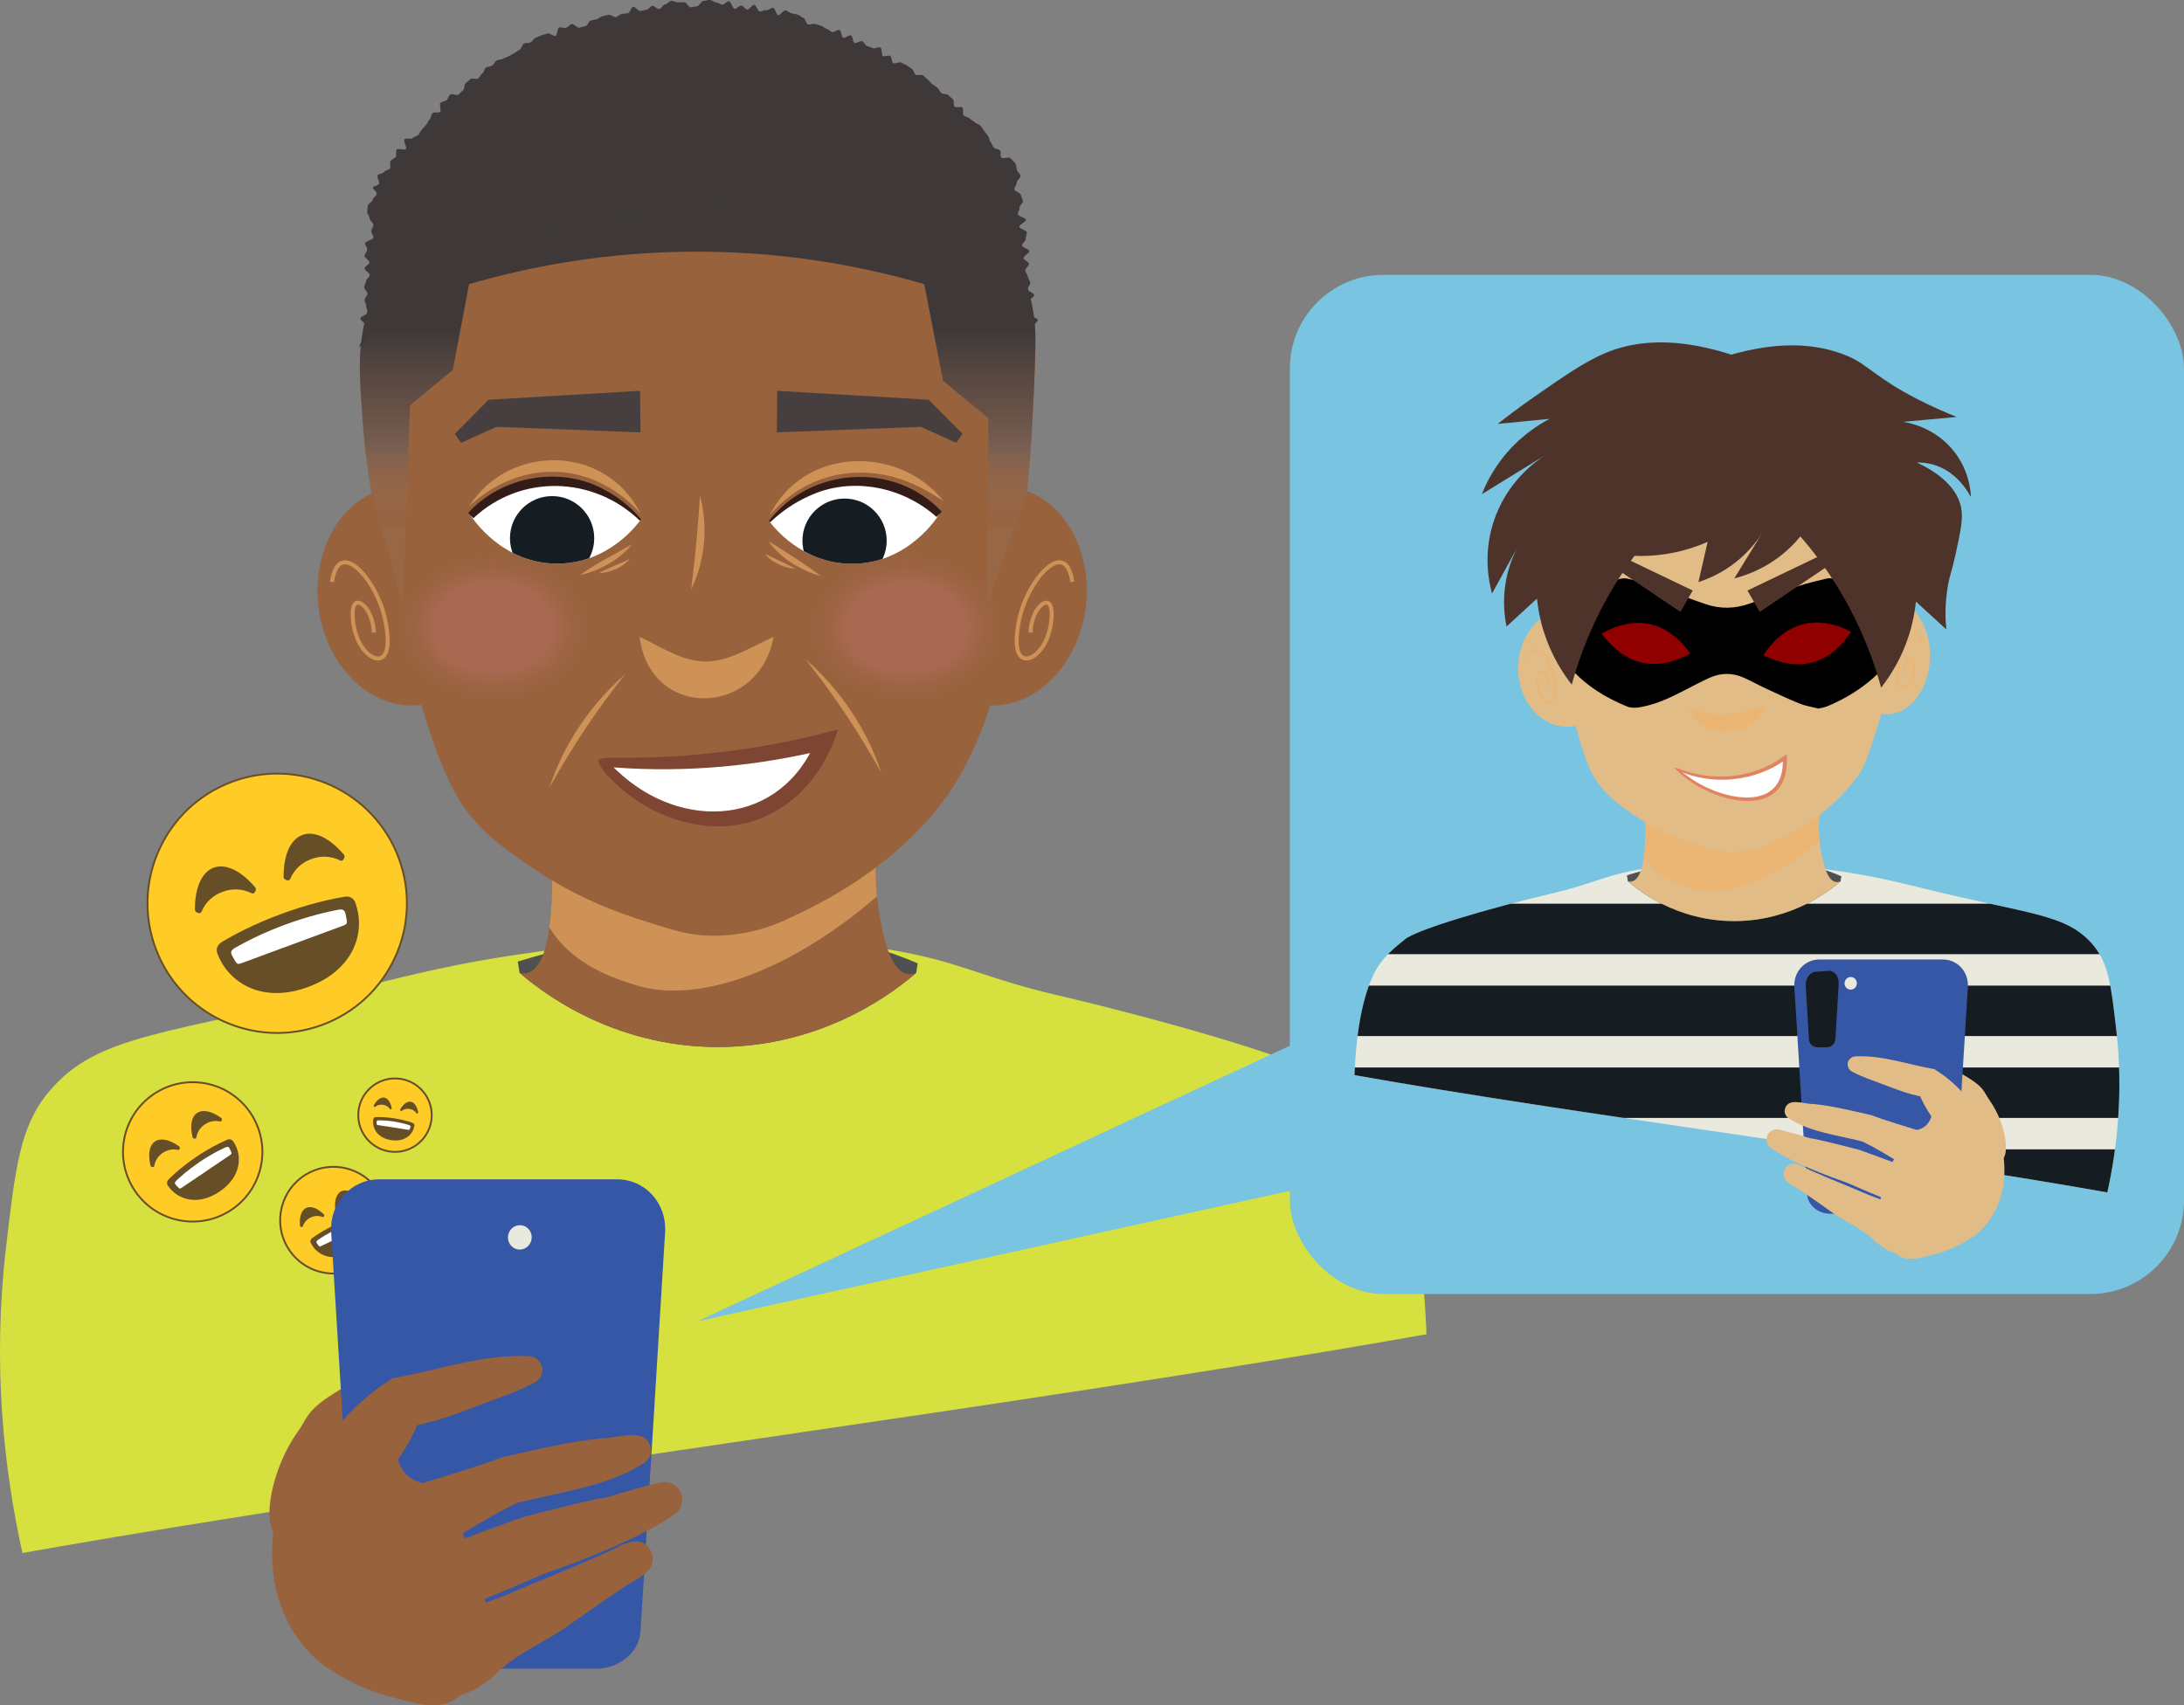 <?xml version="1.0" encoding="UTF-8"?>
<svg xmlns="http://www.w3.org/2000/svg" width="294.972" height="230.323" xmlns:xlink="http://www.w3.org/1999/xlink" viewBox="0 0 294.972 230.323">
  <rect x="0" y="0" width="294.972" height="230.323" fill="#808080" stroke="none"/>
  <defs>
    <style>
      .cls-1, .cls-2, .cls-3, .cls-4, .cls-5, .cls-6, .cls-7, .cls-8, .cls-9, .cls-10, .cls-11, .cls-12, .cls-13, .cls-14, .cls-15, .cls-16, .cls-17, .cls-18, .cls-19, .cls-20, .cls-21, .cls-22, .cls-23, .cls-24, .cls-25, .cls-26, .cls-27, .cls-28 {
        stroke-width: 0px;
      }

      .cls-1, .cls-10 {
        fill: #3657a6;
      }

      .cls-2, .cls-28 {
        fill: #151c22;
      }

      .cls-29 {
        clip-path: url(#clippath);
      }

      .cls-3, .cls-30, .cls-31, .cls-32, .cls-33 {
        fill: none;
      }

      .cls-4 {
        fill: url(#linear-gradient);
      }

      .cls-5 {
        fill: #98623d;
      }

      .cls-30 {
        stroke: #151c22;
        stroke-width: 6.814px;
      }

      .cls-30, .cls-10, .cls-11, .cls-31, .cls-32, .cls-33, .cls-20, .cls-21, .cls-34, .cls-28 {
        mix-blend-mode: multiply;
      }

      .cls-30, .cls-31, .cls-32, .cls-33, .cls-35 {
        stroke-miterlimit: 10;
      }

      .cls-6 {
        fill: #331b17;
      }

      .cls-7 {
        fill: #79c4e0;
      }

      .cls-8 {
        fill: #e2bc86;
      }

      .cls-9 {
        fill: #d6e03f;
      }

      .cls-11 {
        fill: url(#radial-gradient-2);
      }

      .cls-11, .cls-21 {
        opacity: .2;
      }

      .cls-36 {
        clip-path: url(#clippath-1);
      }

      .cls-37 {
        clip-path: url(#clippath-2);
      }

      .cls-12 {
        fill: #7e4532;
      }

      .cls-13 {
        fill: #000;
      }

      .cls-31 {
        stroke-width: .54px;
      }

      .cls-31, .cls-32, .cls-33 {
        stroke: #f1b068;
      }

      .cls-31, .cls-32, .cls-33, .cls-20, .cls-34 {
        opacity: .6;
      }

      .cls-32 {
        stroke-width: .276px;
      }

      .cls-14 {
        fill: #664e27;
      }

      .cls-15 {
        fill: #505050;
      }

      .cls-16 {
        fill: #ffdd67;
      }

      .cls-33 {
        stroke-width: .293px;
      }

      .cls-17 {
        fill: #910000;
      }

      .cls-18 {
        fill: #e08362;
      }

      .cls-35 {
        fill: #ffcb26;
        stroke: #664e27;
        stroke-width: .25px;
      }

      .cls-19, .cls-26 {
        fill: #e9e9de;
      }

      .cls-20, .cls-27 {
        fill: #f1b068;
      }

      .cls-21 {
        fill: url(#radial-gradient);
      }

      .cls-22 {
        fill: #3e3838;
      }

      .cls-38 {
        isolation: isolate;
      }

      .cls-23 {
        fill: #4d3329;
      }

      .cls-24 {
        fill: #473f3f;
      }

      .cls-25 {
        fill: #fff;
      }

      .cls-26 {
        mix-blend-mode: screen;
      }
    </style>
    <clipPath id="clippath">
      <path class="cls-3" d="M126.843,69.476c-.228.377-4.156,6.609-11.634,6.686-6.919.071-10.89-5.187-11.266-5.704.754-.829,4.603-4.892,10.991-5.267,6.712-.394,11.15,3.582,11.909,4.284Z"/>
    </clipPath>
    <clipPath id="clippath-1">
      <path class="cls-3" d="M63.585,69.646c.235.373,4.266,6.539,11.744,6.491,6.919-.044,10.802-5.369,11.169-5.891-.767-.817-4.684-4.815-11.078-5.083-6.718-.282-11.089,3.768-11.835,4.483Z"/>
    </clipPath>
    <linearGradient id="linear-gradient" x1="94.217" y1="11.172" x2="94.217" y2="71.786" gradientUnits="userSpaceOnUse">
      <stop offset=".55" stop-color="#3e3838"/>
      <stop offset=".732" stop-color="rgba(83, 74, 74, .835)" stop-opacity=".835"/>
      <stop offset=".805" stop-color="#665b5b" stop-opacity=".688"/>
      <stop offset=".865" stop-color="rgba(113, 105, 105, .551)" stop-opacity=".551"/>
      <stop offset=".976" stop-color="rgba(145, 143, 143, .189)" stop-opacity=".189"/>
      <stop offset="1" stop-color="#999" stop-opacity=".1"/>
    </linearGradient>
    <radialGradient id="radial-gradient" cx="11.652" cy="84.777" fx="11.652" fy="84.777" r="17.129" gradientTransform="translate(112.482 30.055) scale(.853 .645)" gradientUnits="userSpaceOnUse">
      <stop offset=".538" stop-color="#e984a2"/>
      <stop offset=".593" stop-color="rgba(233, 132, 162, .887)" stop-opacity=".887"/>
      <stop offset=".711" stop-color="rgba(233, 132, 162, .597)" stop-opacity=".597"/>
      <stop offset=".882" stop-color="rgba(233, 132, 162, .136)" stop-opacity=".136"/>
      <stop offset=".931" stop-color="#e984a2" stop-opacity="0"/>
    </radialGradient>
    <radialGradient id="radial-gradient-2" cx="-53.786" fx="-53.786" xlink:href="#radial-gradient"/>
    <clipPath id="clippath-2">
      <path class="cls-3" d="M219.949,117.731c11.754-2.442,21.574-1.072,28.812,0,4.423.655,7.281,1.359,11.119,2.304,14.411,3.549,19.268,3.396,22.823,7.63,2.082,2.48,2.425,5.437,3.111,11.35.98,8.452.152,15.976-1.197,22.058-29.752-5.282-71.926-10.563-101.678-15.845.237-6.283,1.178-10.486,2.437-13.307,1.207-2.704,3.286-4.096,4.341-5.008,1.505-1.301,11.2-4.19,20.234-6.308,4.396-1.031,6.624-2.173,9.999-2.874Z"/>
    </clipPath>
  </defs>
  <g class="cls-38">
    <g id="Layer_2" data-name="Layer 2">
      <g id="Layer_1-2" data-name="Layer 1">
        <g>
          <g>
            <g>
              <path class="cls-9" d="M123.639,128.948c-21.922-4.554-40.237-2-53.736,0-8.248,1.222-13.579,2.535-20.737,4.298-26.876,6.619-35.936,6.333-42.565,14.231-3.883,4.626-4.523,10.14-5.802,21.168-1.828,15.764-.283,29.795,2.232,41.139,55.489-9.851,134.144-19.701,189.633-29.552-.442-11.718-2.198-19.557-4.546-24.817-2.251-5.044-6.129-7.639-8.096-9.34-2.807-2.426-20.888-7.815-37.737-11.765-8.198-1.922-12.354-4.053-18.648-5.361Z"/>
              <path class="cls-15" d="M69.933,129.889c3.127-.966,5.903-1.648,8.191-2.137,8.06-1.723,22.796-4.785,39.063-.034,2.852.833,5.164,1.734,6.76,2.41-.067.425-.133.85-.2,1.276-2.406,2.093-12.007,9.948-26.567,10.027-14.838.08-24.645-7.972-27.009-10.027-.08-.505-.159-1.01-.239-1.515Z"/>
              <path class="cls-5" d="M131.827,95.034c6.408,1.552,13.002-3.716,14.608-11.67,1.606-7.954-2.345-15.777-8.753-17.329-1.952,9.666-3.903,19.332-5.855,28.999Z"/>
              <path class="cls-31" d="M144.835,78.611c-.124-.836-.427-2.131-1.221-2.531-1.707-.86-4.716,2.906-5.787,6.907-.415,1.552-.908,4.516-.017,5.582.88,1.053,2.76-.166,3.643-2.449.651-1.682.862-4.199.139-4.643-.443-.272-1.21.251-1.761,1.313-.639,1.232-.645,2.53-.645,2.658"/>
              <path class="cls-5" d="M57.841,95.034c-6.408,1.552-13.002-3.716-14.608-11.67-1.606-7.954,2.345-15.777,8.753-17.329,1.952,9.666,3.903,19.332,5.855,28.999Z"/>
              <path class="cls-31" d="M44.834,78.611c.124-.836.427-2.131,1.221-2.531,1.707-.86,4.716,2.906,5.787,6.907.415,1.552.908,4.516.017,5.582-.88,1.053-2.76-.166-3.643-2.449-.651-1.682-.862-4.199-.139-4.643.443-.272,1.21.251,1.761,1.313.639,1.232.645,2.53.645,2.658"/>
              <path class="cls-5" d="M74.459,114.271c.118,2.071.835,16.058-3.189,17.141-.317.085-.68.095-1.098-.008,2.364,2.056,12.171,10.107,27.009,10.027,14.56-.079,24.161-7.935,26.567-10.027-.296.125-.73.253-1.214.168-2.489-.437-3.407-5.99-3.827-8.531-.344-2.079-.64-5.141-.239-8.929-14.67.053-29.339.106-44.009.159Z"/>
              <path class="cls-20" d="M85.936,133.093c8.421,2.588,20.807-1.933,32.512-12.011-.193-1.882-.269-4.233.02-6.97-14.67.053-29.339.106-44.009.159.07,1.221.346,6.577-.261,10.994,3.107,5.167,8.967,6.976,11.738,7.828Z"/>
              <path class="cls-5" d="M139.67,42.891c-2.18-15.808-20.563-34.941-43.801-35.512-26.142-.643-45.492,22.519-47.063,39.043-.275,2.895-.069,6.318.174,10.331.161,2.676.762,11.145,5.362,29.195,4.765,18.694,7.464,22.317,9.833,24.981,2.258,2.539,4.432,4.039,7.282,6.006,6.697,4.622,12.713,6.577,15.945,7.601,3.755,1.189,5.677,1.799,8.557,1.86,5.03.107,8.867-1.483,10.79-2.445,11.684-5.323,17.649-11.76,20.622-15.733.333-.444.844-1.061,1.41-1.997,3.907-6.456,5.801-12.349,7.413-21.39,2.393-13.421,2.994-23.536,3.147-26.35.468-8.59.702-12.884.329-15.59Z"/>
              <g class="cls-34">
                <path class="cls-27" d="M104.485,86.023c-1.946,10.806-16.644,11.344-18.112 0,3.194,1.502,5.778,3.323,8.946,3.333,3.142-.023,6.001-1.892,9.166-3.333h0Z"/>
              </g>
              <g class="cls-34">
                <path class="cls-27" d="M103.953,69.62c4.495-9.2,17.359-9.634,23.511-1.907-.96-.616-1.9-1.212-2.887-1.712-7.066-3.804-15.352-2.593-20.624,3.619h0Z"/>
              </g>
              <g class="cls-34">
                <path class="cls-27" d="M108.75,89.007c4.677,4.087,8.333,9.444,10.268,15.356-3.016-5.4-6.389-10.534-10.268-15.356h0Z"/>
              </g>
              <g class="cls-34">
                <path class="cls-27" d="M84.466,91.051c-3.879,4.821-7.251,9.956-10.267,15.356,1.935-5.912,5.591-11.269,10.267-15.356h0Z"/>
              </g>
              <g class="cls-34">
                <path class="cls-27" d="M63.364,68.378c5.481-8.561,18.476-8.293,23.111.932-6.476-7.131-16.061-7.418-23.111-.932h0Z"/>
              </g>
              <g class="cls-34">
                <path class="cls-27" d="M85.083,75.489c-1.054,1.219-2.653,1.842-4.232,1.961,1.357-.793,2.836-1.265,4.232-1.961h0Z"/>
              </g>
              <g class="cls-34">
                <path class="cls-27" d="M107.399,76.819c-1.152-.079-2.278-.496-3.216-1.166-.307-.236-.604-.496-.815-.83.35.173.678.341,1.015.498.945.461,2.104.974,3.015,1.498h0Z"/>
              </g>
              <g class="cls-34">
                <path class="cls-27" d="M85.38,73.505c-1.786,2.167-4.366,3.558-7.072,4.194,2.248-1.628,4.662-2.801,7.072-4.194h0Z"/>
              </g>
              <g class="cls-34">
                <path class="cls-27" d="M110.918,77.857c-2.762-.824-5.433-2.362-7.123-4.751,2.467,1.544,4.802,2.99,7.123,4.751h0Z"/>
              </g>
              <g>
                <path class="cls-25" d="M81.295,102.929c5.564.33,12.156.258,19.473-.746,3.841-.527,7.385-1.243,10.603-2.048-.657,1.625-2.993,6.803-8.472,9.232-6.819,3.024-15.735.562-21.604-6.438Z"/>
                <path class="cls-12" d="M80.737,102.678c.616-.316,1.729-.354,2.478-.313,9.381.075,18.799-.981,27.888-3.301-0-0,2.1-.548,2.1-.548-3.641,11.412-14.274,16.376-25.08,10.861-2.135-1.096-4.06-2.56-5.733-4.265-.702-.601-1.352-1.628-1.654-2.433h0ZM81.805,103.184c.318.187.701.25.878.34.152.091.524.462.676.595,8.693,8.264,22.215,7.541,26.988-4.399 0.0 0,1.292,1.486,1.292,1.486-9.293,2.287-18.931,3.168-28.478,2.475-.213-.022-.691-.045-.888-.078-.116-.016-.196-.261-.468-.419h0Z"/>
              </g>
              <path class="cls-25" d="M126.843,69.476c-.228.377-4.156,6.609-11.634,6.686-6.919.071-10.89-5.187-11.266-5.704.754-.829,4.603-4.892,10.991-5.267,6.712-.394,11.15,3.582,11.909,4.284Z"/>
              <path class="cls-25" d="M63.585,69.646c.235.373,4.266,6.539,11.744,6.491,6.919-.044,10.802-5.369,11.169-5.891-.767-.817-4.684-4.815-11.078-5.083-6.718-.282-11.089,3.768-11.835,4.483Z"/>
              <g class="cls-29">
                <circle class="cls-2" cx="114.068" cy="73.035" r="5.69"/>
              </g>
              <g class="cls-36">
                <circle class="cls-2" cx="74.567" cy="72.704" r="5.69"/>
              </g>
              <path class="cls-6" d="M103.851,70.378c5.644-7.326,16.963-8.059,23.339-1.261-0-0-.694.72-.694.72-4.636-4.15-11.563-5.513-17.264-2.813-1.9.847-3.666,2.053-5.197,3.516l-.183-.162h0Z"/>
              <path class="cls-6" d="M86.408,70.328c-6.264-6.053-16.084-6.314-22.47-.328-0-0-.706-.708-.706-.708,4.507-4.973,12.388-6.407,18.3-3.192,1.951,1.005,3.688,2.386,5.057,4.063l-.181.165h0Z"/>
              <g class="cls-34">
                <path class="cls-27" d="M94.543,66.944c1.115,4.179.687,8.814-1.198,12.709.542-4.31.927-8.374,1.198-12.709h0Z"/>
              </g>
              <path class="cls-4" d="M63.353,38.386c7.563-2.206,18.406-4.487,31.54-4.392,12.368.09,22.626,2.257,29.943,4.392.843,4.347,1.686,8.695,2.528,13.042,2.041,1.686,4.081,3.371,6.122,5.057-.044,8.384-.089,16.768-.133,25.152,1.797-5.087,3.593-10.173,5.39-15.26.266-2.914.609-7.216.843-12.455.092-2.059.303-6.786.243-8.948-.293-10.594-8.754-19.499-11.533-22.424-2.54-2.673-13.584-13.898-31.007-14.905-25.628-1.48-41.86,21.894-44.981,27.814-2.355,4.467-3.19,8.651-3.19,8.651-.784,3.928-.565,7.074-.138,12.643.193,2.518.546,5.951,1.243,10.024,1.405,4.953,2.809,9.907,4.214,14.861.31-8.961.621-17.921.932-26.882,1.93-1.596,3.86-3.191,5.789-4.787.732-3.86,1.464-7.721,2.195-11.581Z"/>
              <path class="cls-22" d="M48.511,46.881c.187-.175.821-.689,1.054-.901.195-.178.068-.747.295-.948.202-.179.269-.544.496-.739.207-.178.446-.349.674-.54.211-.177,1.003.33,1.232.143.215-.176-.03-.935.2-1.119.218-.174.506-.277.738-.456.221-.171.893.237,1.126.061.224-.169.34-.485.575-.658.226-.167.063-.88.3-1.05.229-.164.538-.231.776-.398.231-.162.946.373,1.187.21.233-.159.4-.414.642-.574.236-.156.384-.444.628-.601.238-.154.322-.551.567-.705.24-.151.334-.545.58-.697.242-.148.606-.103.854-.251.243-.145.746.149.996.004.245-.142.272-.667.523-.809.247-.139.594-.102.847-.24.247-.136.547-.174.8-.308.249-.133.249-.746.503-.878.251-.13.645.014.902-.115.253-.127.588-.089.846-.214.255-.124.189-.925.449-1.047.257-.121.592-.089.853-.208.258-.118.731.237.994.121.26-.115.328-.678.592-.791.261-.111.769.362,1.035.252.263-.108.467-.358.735-.464.265-.105.561-.123.83-.226.266-.102.275-.896.545-.995.267-.098.591-.061.862-.157.269-.095.59-.052.863-.145.27-.092.708.32.981.23.27-.088.308-.909.581-.994.271-.084.541-.198.815-.28.273-.081.777.629,1.053.551.274-.078.35-.876.627-.95.275-.074.766.673,1.045.602.276-.071.495-.359.774-.426.277-.067.485-.43.766-.494.278-.064.502-.392.783-.453.279-.06.657.34.94.283.28-.056.611.158.894.104.28-.052.406-.964.689-1.013.281-.049.693.67.977.624.282-.045.565-.062.85-.104.283-.042.571-.022.857-.061.284-.038.482-.757.768-.792.285-.034.661.735.949.704.285-.031.473-1.02.76-1.047.286-.027.613.366.901.342.286-.023.541-.52.829-.54s.595.155.886.139c.288-.016.611.706.897.694.289-.012.542-.978.829-.987.289-.009.591.441.877.436.289-.005.578.2.865.199.289-.001.576-.11.862-.107.289.003.572.197.858.203.289.007.585-.328.872-.318.288.01.559.407.845.421.288.014.561.205.847.223.288.018.568.055.853.076.288.022.566.065.852.09.289.026.597-.214.883-.185.288.029.628-.422.914-.389.288.033.533.418.818.455.287.037.575.057.859.098.287.041.546.247.83.291.286.044.656-.43.939-.382.285.048.532.328.814.379.285.052.46.664.741.719.284.056.544.188.825.247.283.059.73-.657,1.01-.595.282.063.602-.023.881.043.281.067.497.412.775.481.281.07.62-.085.898-.012.28.074.623-.072.899.004.279.077.551.197.826.277.278.081.52.295.794.378.276.084.32.909.593.996.275.088.825-.668,1.096-.578.274.091.379.685.649.779.273.095.448.456.717.553.272.098.574.099.841.2.271.101.521.244.787.347.269.105.618-.001.883.105.268.108.484.334.748.443.267.111.708-.192.97-.079.265.114.591.098.851.214.264.118.169,1.022.428,1.141.262.121.67-.08.927.042.261.124.408.472.664.597.26.127.424.429.678.557.258.13.72-.15.972-.019.258.134.612.085.864.219.257.137.298.664.548.802.255.14.468.341.716.481.253.143.753-.152.999-.009.251.146.623.088.867.233.25.149.035,1.057.276,1.205.248.152.461.341.7.491.246.155.691-.018.928.135.244.158.785-.143,1.019.012.243.161.296.6.528.758.242.165.267.63.497.79.24.168.797-.122,1.024.041.239.172.323.545.546.71.237.175.725.004.945.17.238.18.419.423.636.592.237.185.321.546.533.716.237.19.686.095.892.265.241.198.109.806.307.973.249.211.378.162.558.319-.034-.282-.141-.371-.175-.653s.677-.654.643-.936c-.034-.282-1.066-.443-1.1-.725-.034-.282.377-.618.342-.9-.034-.282-.429-.52-.463-.802-.034-.282.769-.665.735-.947-.034-.282-.831-.471-.865-.753-.034-.282.382-.618.348-.9-.034-.282-.291-.537-.325-.819-.034-.282-.327-.532-.361-.814-.034-.282.538-.637.504-.919s-.693-.488-.727-.77c-.034-.282.813-.671.779-.953-.034-.282-.949-.457-.983-.739s.542-.638.507-.92c-.034-.282.165-.592.131-.874-.034-.282-.98-.453-1.014-.735-.034-.282.924-.684.89-.966s-1.039-.446-1.073-.728.25-.602.216-.884c-.034-.282.496-.632.461-.914-.034-.282-.24-.543-.274-.825-.034-.282-.848-.469-.882-.751-.034-.282.339-.613.305-.895-.034-.282.564-.64.53-.922s-.455-.545-.489-.827c-.072-.104-.019-.596-.282-.943-.146-.192-.391-.375-.595-.631-.16-.202-1.049.152-1.245-.086-.169-.205.019-.728-.177-.957-.175-.206-.647-.169-.843-.392-.181-.205-.23-.537-.429-.755-.185-.204-.152-.619-.352-.833-.189-.202-.321-.471-.523-.681-.192-.2-.301-.495-.505-.701-.196-.197-.56-.238-.766-.441-.199-.195-.473-.32-.682-.52-.202-.193-.583-.2-.794-.396-.205-.19.041-.88-.173-1.073-.208-.188-.832.084-1.049-.106-.211-.185-.02-.84-.239-1.027-.213-.183-.426-.38-.647-.564-.216-.18-.677-.071-.9-.251-.219-.177-.302-.532-.528-.71-.221-.174-.471-.322-.699-.496-.224-.171-.382-.441-.613-.611-.227-.168-.404-.417-.637-.584-.229-.165-.76.088-.995-.076-.232-.162-.264-.619-.502-.78-.234-.158-.466-.332-.705-.489-.237-.155-.527-.237-.769-.39-.239-.151-.821.247-1.065.098-.24-.147-.152-.838-.397-.983-.242-.144-.743.154-.99.013-.245-.14-.082-1.011-.332-1.149-.247-.136-.769.224-1.021.09-.249-.133-.547-.173-.8-.303-.251-.129-.383-.5-.639-.625-.254-.125-.785.33-1.043.209-.256-.121-.214-.883-.474-1-.258-.117-.802.416-1.064.302-.26-.112-.22-.93-.484-1.04-.262-.108-.762.373-1.028.268-.263-.104-.472-.34-.74-.44-.265-.1-.485-.32-.754-.416-.267-.095-.553-.133-.824-.224-.269-.091-.639.142-.911.055-.27-.086-.348-.791-.622-.873-.272-.081-.489-.372-.765-.449-.273-.077-.568-.102-.845-.175-.273-.072-.509-.327-.786-.394-.275-.067-.748.698-1.026.636-.276-.062-.385-.913-.664-.971-.277-.057-.653.357-.934.304-.278-.052-.614.22-.895.172-.279-.048-.44-.849-.723-.892-.28-.043-.672.673-.955.635-.281-.038-.51-.495-.794-.528-.282-.033-.62.465-.905.437-.283-.028-.483-1.006-.768-1.03-.282-.023-.609.491-.894.473-.283-.018-.555-.309-.841-.322-.284-.013-.565-.31-.852-.318-.284-.008-.581.129-.868.126-.283-.003-.571.734-.857.736-.284.002-.562.121-.849.128-.284.007-.591-.7-.877-.688-.287.012-.58.004-.869.02-.288.016-.598-.224-.882-.203-.287.021-.546.448-.83.474-.287.026-.515.607-.798.638-.286.031-.631-.465-.913-.43-.285.036-.515.473-.797.514-.285.041-.555.137-.836.183-.284.046-.69-.631-.971-.581-.283.051-.431.819-.71.874-.282.056-.572.045-.85.105-.281.061-.502.355-.779.42-.28.065-.681-.388-.957-.318-.279.07-.565.112-.84.187-.277.075-.503.328-.777.408-.277.08-.566.113-.84.197-.276.085-.389.658-.661.747-.274.09-.56.112-.83.206-.272.095-.819-.585-1.087-.486-.271.099-.47.396-.736.499-.269.104-.678-.135-.943-.027-.267.109-.201,1.015-.463,1.127-.265.113-.822-.444-1.083-.328-.263.118-.58.131-.839.252-.261.122-.546.212-.802.337-.259.127-.408.484-.663.613-.256.131-.642.026-.894.16-.254.135-.299.665-.549.803-.252.139-.475.33-.722.472-.25.143-.505.275-.75.421-.247.147-.553.199-.795.349-.245.151-.63.086-.87.239-.242.155-.353.519-.59.677-.24.159-.611.13-.845.291-.237.163-.274.618-.506.782-.235.166-.336.514-.566.681-.232.17-.794-.103-1.02.069-.23.173-.429.393-.653.567-.227.177-.128.765-.348.943-.224.18-.396.416-.614.597-.222.184-.912-.191-1.128-.008-.219.187-.275.567-.487.754-.217.19-.613.183-.823.373-.214.194.151,1.015-.056,1.208-.213.198-.811-.018-1.016.178-.21.201-.19.634-.392.833-.207.204-.275.537-.474.738-.204.207-.376.433-.571.636-.201.21-.28.52-.472.726-.198.213-.597.228-.785.436-.195.216-.914-.04-1.098.17-.192.219.371,1.084.19,1.297-.19.223-1.063-.137-1.24.078-.187.227.036.78-.137.996-.185.231-.53.322-.698.538-.183.235.089.798-.074,1.015-.182.243-.634.26-.792.477-.18.249-.711.224-.86.438-.184.264.31.943.176,1.145-.217.328-.746.333-.834.476-.021.282.547.613.526.895-.021.282-.538.526-.559.808s-.633.519-.654.801-.062.562-.083.844c-.021.282.363.594.341.876s.521.606.5.888c-.021.282-.261.547-.282.829-.021.282.306.59.285.871-.021.282-1.098.484-1.119.766-.021.282.301.589.28.871-.021.282-.347.54-.369.822-.021.282.685.618.663.9-.021.282-.633.519-.654.801-.021.282.725.621.704.903s-.489.53-.51.812c-.021.282-.225.55-.246.831-.021.282.47.602.449.884s-.365.539-.386.821c-.021.282.236.584.215.866s.21.582.188.864-.966.494-.987.776c-.021.282.723.621.702.903-.021.282-.105.559-.127.84s-.201.552-.222.833c-.021.282-.491,1.012-.512,1.293Z"/>
              <polygon class="cls-24" points="86.507 58.402 66.786 57.651 67.818 57.322 62.265 59.817 61.424 58.602 65.714 54.283 65.996 53.998 66.747 53.954 86.448 52.79 86.507 58.402 86.507 58.402"/>
              <polygon class="cls-24" points="104.973 52.79 124.674 53.954 125.425 53.998 125.707 54.283 129.997 58.602 129.156 59.817 123.603 57.322 124.636 57.651 104.914 58.402 104.973 52.79 104.973 52.79"/>
              <ellipse class="cls-21" cx="122.422" cy="84.777" rx="14.832" ry="11.907"/>
              <ellipse class="cls-11" cx="66.598" cy="84.777" rx="14.832" ry="11.907"/>
            </g>
            <g>
              <path class="cls-16" d="M53.87,115.953c3.349,9.075-1.29,19.145-10.365,22.494-9.076,3.35-19.146-1.291-22.496-10.366-3.35-9.076,1.291-19.145,10.367-22.495,9.075-3.349,19.144,1.291,22.494,10.367Z"/>
              <path class="cls-14" d="M47.974,121.894c-.162-.44-.626-.894-1.416-.763-2.031.337-4.972,1-8.585,2.333l-.001 0c-3.612,1.333-6.278,2.74-8.041,3.803-.687.415-.743,1.06-.58,1.5,1.47,3.982,6.023,6.858,12.26,4.556l.001-0c6.238-2.302,7.832-7.446,6.362-11.428Z"/>
              <path class="cls-14" d="M34.497,119.901c-2.051-2.423-4.102-3.258-5.636-2.692-1.534.566-2.551,2.533-2.536,5.708.004.32.716.634.877.261.602-1.406,1.63-2.256,2.862-2.711,1.232-.455,2.566-.476,3.937.202.364.179.701-.523.497-.768Z"/>
              <path class="cls-14" d="M46.475,115.48c-2.051-2.423-4.102-3.258-5.637-2.691s-2.551,2.533-2.536,5.708c.003.32.716.634.877.261.603-1.406,1.63-2.256,2.862-2.711,1.233-.455,2.566-.476,3.937.202.364.179.701-.523.497-.768Z"/>
              <path class="cls-25" d="M45.66,122.893c-1.277.241-3.949.827-7.155,2.011-3.206,1.183-5.618,2.475-6.746,3.121-.665.38-.602.684-.402,1.073.119.231.272.507.459.797.207.322.333.46.859.191,1.005-.514,12.532-4.768,13.63-5.031.574-.138.58-.324.529-.703-.047-.342-.109-.651-.169-.903-.102-.426-.251-.697-1.004-.555Z"/>
              <path class="cls-35" d="M53.87,115.953c3.349,9.075-1.29,19.145-10.365,22.494-9.076,3.35-19.146-1.291-22.496-10.366-3.35-9.076,1.291-19.145,10.367-22.495,9.075-3.349,19.144,1.291,22.494,10.367Z"/>
              <path class="cls-14" d="M47.974,121.894c-.162-.44-.626-.894-1.416-.763-2.031.337-4.972,1-8.585,2.333l-.001 0c-3.612,1.333-6.278,2.74-8.041,3.803-.687.415-.743,1.06-.58,1.5,1.47,3.982,6.023,6.858,12.26,4.556l.001-0c6.238-2.302,7.832-7.446,6.362-11.428Z"/>
              <path class="cls-14" d="M34.497,119.901c-2.051-2.423-4.102-3.258-5.636-2.692-1.534.566-2.551,2.533-2.536,5.708.004.32.716.634.877.261.602-1.406,1.63-2.256,2.862-2.711,1.232-.455,2.566-.476,3.937.202.364.179.701-.523.497-.768Z"/>
              <path class="cls-14" d="M46.475,115.48c-2.051-2.423-4.102-3.258-5.637-2.691s-2.551,2.533-2.536,5.708c.003.32.716.634.877.261.603-1.406,1.63-2.256,2.862-2.711,1.233-.455,2.566-.476,3.937.202.364.179.701-.523.497-.768Z"/>
              <path class="cls-25" d="M45.66,122.893c-1.277.241-3.949.827-7.155,2.011-3.206,1.183-5.618,2.475-6.746,3.121-.665.38-.602.684-.402,1.073.119.231.272.507.459.797.207.322.305.396.859.191q6.815-2.515,13.63-5.031c.554-.204.58-.324.529-.703-.047-.342-.109-.651-.169-.903-.102-.426-.251-.697-1.004-.555Z"/>
            </g>
            <g>
              <path class="cls-16" d="M33.82,150.325c2.913,4.306,1.785,10.157-2.521,13.069-4.306,2.913-10.157,1.784-13.07-2.522-2.913-4.306-1.784-10.157,2.522-13.07,4.306-2.913,10.156-1.784,13.069,2.522Z"/>
              <path class="cls-14" d="M31.506,154.182c-.141-.209-.441-.386-.837-.217-1.017.437-2.466,1.16-4.18,2.32l-0.0 0c-1.714,1.159-2.924,2.236-3.708,3.017-.305.305-.252.649-.11.857,1.278,1.889,4.023,2.806,6.983.803l0-0c2.96-2.002,3.131-4.891,1.853-6.781Z"/>
              <path class="cls-14" d="M24.217,154.873c-1.381-1.001-2.559-1.173-3.287-.681-.728.492-1.006,1.65-.591,3.304.043.166.455.239.491.024.134-.811.561-1.387,1.145-1.782.585-.396,1.278-.578,2.081-.4.213.047.299-.363.161-.465Z"/>
              <path class="cls-14" d="M29.9,151.028c-1.381-1.001-2.559-1.173-3.287-.681-.728.492-1.006,1.65-.591,3.304.043.167.455.239.491.024.134-.811.561-1.387,1.145-1.782.585-.396,1.278-.578,2.081-.4.213.047.299-.363.161-.465Z"/>
              <path class="cls-25" d="M30.427,155.001c-.635.29-1.955.939-3.476,1.968-1.521,1.029-2.614,2.013-3.12,2.495-.298.284-.226.434-.072.612.092.105.207.229.342.357.149.141.233.197.473-.01.459-.397,5.928-4.097,6.467-4.375.282-.146.261-.244.186-.435-.068-.172-.14-.326-.204-.45-.108-.209-.221-.332-.595-.161Z"/>
              <path class="cls-35" d="M33.82,150.325c2.913,4.306,1.785,10.157-2.521,13.069-4.306,2.913-10.157,1.784-13.07-2.522-2.913-4.306-1.784-10.157,2.522-13.07,4.306-2.913,10.156-1.784,13.069,2.522Z"/>
              <path class="cls-14" d="M31.506,154.182c-.141-.209-.441-.386-.837-.217-1.017.437-2.466,1.16-4.18,2.32l-0.0 0c-1.714,1.159-2.924,2.236-3.708,3.017-.305.305-.252.649-.11.857,1.278,1.889,4.023,2.806,6.983.803l0-0c2.96-2.002,3.131-4.891,1.853-6.781Z"/>
              <path class="cls-14" d="M24.217,154.873c-1.381-1.001-2.559-1.173-3.287-.681-.728.492-1.006,1.65-.591,3.304.043.166.455.239.491.024.134-.811.561-1.387,1.145-1.782.585-.396,1.278-.578,2.081-.4.213.047.299-.363.161-.465Z"/>
              <path class="cls-14" d="M29.9,151.028c-1.381-1.001-2.559-1.173-3.287-.681-.728.492-1.006,1.65-.591,3.304.043.167.455.239.491.024.134-.811.561-1.387,1.145-1.782.585-.396,1.278-.578,2.081-.4.213.047.299-.363.161-.465Z"/>
              <path class="cls-25" d="M30.427,155.001c-.635.29-1.955.939-3.476,1.968-1.521,1.029-2.614,2.013-3.12,2.495-.298.284-.226.434-.072.612.092.105.207.229.342.357.149.141.21.167.473-.01q3.234-2.188,6.467-4.375c.263-.178.261-.244.186-.435-.068-.172-.14-.326-.204-.45-.108-.209-.221-.332-.595-.161Z"/>
            </g>
            <g>
              <path class="cls-16" d="M51.562,161.742c1.703,3.599.167,7.897-3.432,9.6-3.6,1.704-7.897.167-9.6-3.432-1.703-3.599-.167-7.897,3.433-9.6,3.599-1.703,7.896-.167,9.6,3.433Z"/>
              <path class="cls-14" d="M49.36,164.392c-.083-.175-.289-.344-.608-.262-.821.212-2.002.591-3.435,1.269l-0.0 0c-1.432.678-2.474,1.352-3.159,1.852-.267.195-.266.462-.183.636.747,1.579,2.719,2.593,5.192,1.422l0-0c2.474-1.171,2.94-3.338,2.193-4.917Z"/>
              <path class="cls-14" d="M43.762,164.065c-.929-.919-1.8-1.187-2.409-.899-.608.288-.954,1.131-.832,2.432.013.131.317.234.369.075.196-.598.586-.984,1.075-1.216.489-.231,1.035-.288,1.622-.06.156.06.268-.24.176-.333Z"/>
              <path class="cls-14" d="M48.512,161.817c-.929-.919-1.8-1.187-2.409-.899-.608.288-.954,1.131-.832,2.433.013.131.317.234.369.075.196-.599.586-.984,1.075-1.216.489-.231,1.035-.288,1.622-.06.156.06.268-.24.176-.333Z"/>
              <path class="cls-25" d="M48.448,164.886c-.515.145-1.589.483-2.861,1.085-1.271.602-2.214,1.219-2.652,1.525-.259.18-.222.302-.126.455.057.09.13.198.217.31.097.124.153.176.359.047.393-.247,4.965-2.411,5.406-2.558.231-.078.226-.154.191-.308-.032-.138-.068-.263-.102-.364-.057-.171-.128-.277-.432-.191Z"/>
              <path class="cls-35" d="M51.562,161.742c1.703,3.599.167,7.897-3.432,9.6-3.6,1.704-7.897.167-9.6-3.432-1.703-3.599-.167-7.897,3.433-9.6,3.599-1.703,7.896-.167,9.6,3.433Z"/>
              <path class="cls-14" d="M49.36,164.392c-.083-.175-.289-.344-.608-.262-.821.212-2.002.591-3.435,1.269l-0.0 0c-1.432.678-2.474,1.352-3.159,1.852-.267.195-.266.462-.183.636.747,1.579,2.719,2.593,5.192,1.422l0-0c2.474-1.171,2.94-3.338,2.193-4.917Z"/>
              <path class="cls-14" d="M43.762,164.065c-.929-.919-1.8-1.187-2.409-.899-.608.288-.954,1.131-.832,2.432.013.131.317.234.369.075.196-.598.586-.984,1.075-1.216.489-.231,1.035-.288,1.622-.06.156.06.268-.24.176-.333Z"/>
              <path class="cls-14" d="M48.512,161.817c-.929-.919-1.8-1.187-2.409-.899-.608.288-.954,1.131-.832,2.433.013.131.317.234.369.075.196-.599.586-.984,1.075-1.216.489-.231,1.035-.288,1.622-.06.156.06.268-.24.176-.333Z"/>
              <path class="cls-25" d="M48.448,164.886c-.515.145-1.589.483-2.861,1.085-1.271.602-2.214,1.219-2.652,1.525-.259.18-.222.302-.126.455.057.09.13.198.217.31.097.124.139.151.359.047q2.703-1.279,5.406-2.558c.22-.104.226-.154.191-.308-.032-.138-.068-.263-.102-.364-.057-.171-.128-.277-.432-.191Z"/>
            </g>
            <g>
              <path class="cls-16" d="M58.249,151.403c-.423,2.707-2.959,4.559-5.666,4.136-2.707-.423-4.559-2.959-4.137-5.666.423-2.707,2.959-4.559,5.667-4.136,2.707.423,4.558,2.959,4.136,5.666Z"/>
              <path class="cls-14" d="M55.971,152.059c.02-.131-.032-.307-.245-.384-.549-.197-1.368-.438-2.446-.606l-0-0c-1.077-.168-1.931-.188-2.514-.168-.227.008-.33.16-.35.291-.185,1.188.545,2.527,2.405,2.817l0.0 0c1.861.29,2.964-.763,3.15-1.95Z"/>
              <path class="cls-14" d="M52.912,149.708c-.173-.882-.566-1.372-1.023-1.443-.458-.071-.981.275-1.414,1.063-.043.08.09.256.181.185.343-.265.714-.334,1.082-.276.368.057.7.236.946.593.065.095.246-.033.229-.122Z"/>
              <path class="cls-14" d="M56.485,150.266c-.173-.882-.566-1.372-1.024-1.443-.458-.071-.981.275-1.415,1.063-.043.08.09.256.181.185.343-.265.714-.334,1.082-.276.368.057.7.236.946.593.065.095.246-.033.229-.122Z"/>
              <path class="cls-25" d="M55.261,151.988c-.349-.116-1.091-.34-2.048-.489-.956-.149-1.731-.162-2.099-.158-.217.002-.243.086-.248.21-.002.073-.003.163.004.26.007.108.019.16.186.166.32.012,3.758.548,4.066.635.161.045.188-0.0.228-.101.035-.091.063-.176.083-.247.033-.119.034-.207-.172-.276Z"/>
              <path class="cls-35" d="M58.249,151.403c-.423,2.707-2.959,4.559-5.666,4.136-2.707-.423-4.559-2.959-4.137-5.666.423-2.707,2.959-4.559,5.667-4.136,2.707.423,4.558,2.959,4.136,5.666Z"/>
              <path class="cls-14" d="M55.971,152.059c.02-.131-.032-.307-.245-.384-.549-.197-1.368-.438-2.446-.606l-0-0c-1.077-.168-1.931-.188-2.514-.168-.227.008-.33.16-.35.291-.185,1.188.545,2.527,2.405,2.817l0.0 0c1.861.29,2.964-.763,3.15-1.95Z"/>
              <path class="cls-14" d="M52.912,149.708c-.173-.882-.566-1.372-1.023-1.443-.458-.071-.981.275-1.414,1.063-.043.08.09.256.181.185.343-.265.714-.334,1.082-.276.368.057.7.236.946.593.065.095.246-.033.229-.122Z"/>
              <path class="cls-14" d="M56.485,150.266c-.173-.882-.566-1.372-1.024-1.443-.458-.071-.981.275-1.415,1.063-.043.08.09.256.181.185.343-.265.714-.334,1.082-.276.368.057.7.236.946.593.065.095.246-.033.229-.122Z"/>
              <path class="cls-25" d="M55.261,151.988c-.349-.116-1.091-.34-2.048-.489-.956-.149-1.731-.162-2.099-.158-.217.002-.243.086-.248.21-.002.073-.003.163.004.26.007.108.021.14.186.166q2.033.317,4.066.635c.165.026.188-0.0.228-.101.035-.091.063-.176.083-.247.033-.119.034-.207-.172-.276Z"/>
            </g>
            <g>
              <path class="cls-5" d="M37.379,207.322c-2.044-1.256-.823-8.768,2.813-13.886,1.965-2.765.705-3.332,11.207-8.689,1.553-.792,2.664-2.136,3.77-1.716,1.376.523,1.947,3.144,1.474,5.208-.498,2.178-1.974,2.935-4.198,5.299-3.083,3.278-2.512,4.233-5.104,7.322-2.78,3.315-8.007,7.663-9.963,6.462Z"/>
              <g>
                <path class="cls-1" d="M80.49,225.412h-26.425c-3.14,0-5.847-2.233-6.017-5.006l-3.321-53.968c-.239-3.889,2.683-7.133,6.498-7.133h32.107c3.815,0,6.737,3.244,6.498,7.133l-3.321,53.968c-.171,2.773-2.877,5.006-6.017,5.006Z"/>
                <path class="cls-10" d="M64.562,171.597l-14.106 0c-1.494 0-2.783-1.243-2.866-2.774l-.181-3.353c-.085-1.573,1.097-2.869,2.628-2.869l14.458 0c1.531 0,2.783,1.297,2.783,2.869l-0,3.353c-0,1.531-1.222,2.774-2.716,2.774Z"/>
                <path class="cls-26" d="M70.195,168.795h-0c-.879-0-1.596-.736-1.592-1.64l0-.003c.003-.908.732-1.655,1.619-1.655h0c.887 0,1.603.747,1.592,1.655l-0.0.003c-.011.904-.74,1.64-1.619,1.64Z"/>
              </g>
              <path class="cls-5" d="M49.354,194.998c-2.989-.66-5.89-.021-7.449,1.13-4.469,3.301-5.802,11.387-4.875,17.232,1.098,6.923,5.348,10.573,6.604,11.546.164.127.34.237.497.343,3.749,2.532,7.104,3.537,8.064,3.806,3.954,1.11,7.163,2.011,9.417.366,2.237-1.633,3.281-4.186,3.281-4.186.039-.098.069-.174.088-.225.011-.028,1.834-5.21-.13-12.155-1.801-6.37-5.774-10.636-7.771-12.53-.375-.073-1.322-.31-2.168-1.134-.8-.78-1.073-1.658-1.166-2.032-.788-.649-2.276-1.695-4.393-2.162Z"/>
              <path class="cls-5" d="M42.951,201.193c-1.657-2.165-1.459-2.863-1.02-3.37,1.048-1.662,2.265-3.414,3.49-4.928,2.129-2.645,4.724-4.932,7.649-6.724,6.114-1.059,12.034-3.261,18.31-2.977,1.094.025,1.97.964,1.857,2.065-.061.633-.441,1.167-.956,1.458-1.376.765-2.803,1.318-4.229,1.87-4.185,1.477-8.646,3.538-13.048,4.159-0-0,1.721-1.162,1.721-1.162-1.443,3.853-3.914,7.116-6.65,10.116-0-0-1.39,1.463-1.39,1.463-.533,1.35-4.698-.331-5.733-1.972h0Z"/>
              <path class="cls-5" d="M46.775,208.118c-.172-1.472-.502-3.173.7-3.807,2.797-1.468,5.682-2.728,8.705-3.678,3.866-1.229,7.797-2.331,11.596-3.759,4.301-.964,9.011-2.16,13.39-2.571,2.167.046,6.283-1.756,6.741,1.483.059.904-.472,1.639-1.215,2.032-5.255,3.202-11.423,3.728-17.233,5.307 0.0 0.0.468-.165.468-.165l-2.589,1.333c-5.295,2.94-10.363,6.494-16.13,8.454-.639.281-1.165.006-1.81-.499-1.022-.779-2.485-2.637-2.622-4.13h0Z"/>
              <path class="cls-5" d="M50.408,215.814c.267-4.408,2.554-3.722,4.17-4.727,5.286-2.194,10.624-4.252,16.03-6.139,3.42-.883,9.07-2.363,11.436-2.701,2.342-.741,4.717-1.403,7.123-1.992,1.289-.316,2.59.474,2.906,1.763.254,1.04-.213,2.089-1.079,2.621-5.167,3.504-12.952,6.331-17.667,8.004-5.138,2.284-10.343,4.398-15.6,6.387-1.866.376-3.062,2.441-6.276-.586-.746-.702-1.095-1.681-1.042-2.63h0Z"/>
              <path class="cls-5" d="M57.013,223.566c-.346-2.289.046-2.986.615-3.316,3.743-2.725,8.423-3.639,12.568-5.586,2.534-1.064,8.48-3.484,10.905-4.588,2.132-.741,5.219-3.447,6.821-.555,1.272,2.892-2.543,3.884-4.267,5.298-1.933,1.241-4.681,3.227-6.602,4.561-3.264,2.423-7.117,3.768-10.028,6.709-1.539,1.396-3.204,2.517-5.216,2.998-.612.264-1.501-.048-3.596-2.959-.584-.744-1.087-1.648-1.2-2.562h0Z"/>
            </g>
          </g>
          <rect class="cls-7" x="174.208" y="37.124" width="120.764" height="137.676" rx="12.652" ry="12.652"/>
          <g>
            <path class="cls-19" d="M219.949,117.731c11.754-2.442,21.574-1.072,28.812,0,4.423.655,7.281,1.359,11.119,2.304,14.411,3.549,19.268,3.396,22.823,7.63,2.082,2.48,2.425,5.437,3.111,11.35.98,8.452.152,15.976-1.197,22.058-29.752-5.282-71.926-10.563-101.678-15.845.237-6.283,1.178-10.486,2.437-13.307,1.207-2.704,3.286-4.096,4.341-5.008,1.505-1.301,11.2-4.19,20.234-6.308,4.396-1.031,6.624-2.173,9.999-2.874Z"/>
            <g class="cls-37">
              <path class="cls-30" d="M180.447,136.544h108.537"/>
              <path class="cls-30" d="M180.447,125.482h108.537"/>
              <path class="cls-30" d="M180.447,158.668h108.537"/>
              <path class="cls-30" d="M180.447,147.606h108.537"/>
            </g>
            <path class="cls-15" d="M219.735,118.236c1.677-.518,3.165-.883,4.392-1.146,4.321-.924,12.223-2.565,20.945-.018,1.529.447,2.769.93,3.625,1.292-.036.228-.071.456-.107.684-1.29,1.122-6.438,5.334-14.245,5.376-7.956.043-13.214-4.274-14.482-5.376-.043-.271-.085-.541-.128-.812Z"/>
            <path class="cls-8" d="M212.938,98.021c-3.541.863-7.045-1.938-7.761-6.204-.716-4.266,1.608-8.487,5.15-9.35.871,5.185,1.741,10.369,2.612,15.554Z"/>
            <path class="cls-8" d="M254.055,96.425c3.198.555,6.168-2.54,6.58-6.857s-1.882-8.327-5.08-8.882c-.5,5.246-1,10.493-1.5,15.739Z"/>
            <path class="cls-32" d="M259.632,87.098c-.099-.441-.308-1.12-.714-1.3-.873-.387-2.165,1.754-2.5,3.937-.13.847-.232,2.451.253,2.982.479.525,1.338-.207,1.663-1.464.239-.926.224-2.28-.149-2.486-.229-.126-.578.186-.797.776-.254.685-.197,1.379-.19,1.447"/>
            <path class="cls-33" d="M206.388,89.041c.117-.439.359-1.113.816-1.285.983-.368,2.403,1.799,2.75,3.988.135.849.228,2.455-.321,2.976-.543.515-1.497-.234-1.844-1.498-.256-.931-.222-2.284.199-2.482.258-.121.646.198.884.793.276.691.203,1.383.195,1.451"/>
            <path class="cls-8" d="M222.162,109.862c.064,1.111.448,8.61-1.71,9.191-.17.046-.365.051-.589-.004,1.268,1.102,6.526,5.419,14.482,5.376,7.807-.042,12.955-4.254,14.245-5.376-.159.067-.392.135-.651.09-1.335-.234-1.827-3.212-2.052-4.574-.184-1.115-.343-2.757-.128-4.788-7.866.029-15.731.057-23.597.085Z"/>
            <path class="cls-20" d="M228.315,119.954c4.515,1.388,11.156-1.036,17.432-6.44-.104-1.009-.144-2.27.011-3.737-7.866.029-15.731.057-23.597.085.037.654.186,3.526-.14,5.895,1.666,2.77,4.808,3.741,6.294,4.197Z"/>
            <path class="cls-8" d="M257.909,73.479c-1.915-10.556-10.754-24.383-24.537-24.537-13.761-.154-23.192,13.425-24.965,23.255-.49,2.719-.886,8.726.899,15.273.587,2.154.612,1.426,2.069,5.92,2.529,7.799,2.576,10.362,5.272,13.394,1.211,1.361,2.376,2.166,3.904,3.22,3.591,2.478,6.817,3.527,8.55,4.075,2.013.637,3.044.965,4.588.997,2.697.057,4.754-.795,5.785-1.311,6.265-2.854,9.463-6.306,11.057-8.436.178-.238.453-.569.756-1.071,1.029-1.701,1.573-3.945,3.975-11.469.685-2.147,1.253-3.881,1.601-4.939,1.032-3.249,2.13-8.394,1.045-14.373Z"/>
            <g class="cls-34">
              <path class="cls-27" d="M238.618,95.071c-1.447,4.61-8.751,5.342-10.566.635,3.848,1.237,6.885.973,10.566-.635h0Z"/>
            </g>
            <rect class="cls-17" x="214.681" y="82.467" width="14.183" height="7.855"/>
            <rect class="cls-17" x="236.994" y="82.467" width="14.183" height="7.855"/>
            <g>
              <path class="cls-25" d="M226.272,103.795c1.394.61,5.155,2.025,9.684.927,2.281-.553,3.994-1.559,5.092-2.344.078,2.775-.955,3.96-1.361,4.353-2.356,2.28-8.062,1.579-13.415-2.936Z"/>
              <path class="cls-18" d="M226.147,103.72c.159-.031.46.041.629.124,4.612,1.819,10.112,1.307,14.12-1.678 0.0 0.0.402-.292.402-.292.745,9.753-10.968,6.484-15.151,1.847h0ZM226.392,103.87c.641.327,1.355.837,1.923,1.241,4.16,2.957,12.829,4.913,12.471-2.726 0.0 0.0.413.205.413.205-4.158,3.019-9.838,3.563-14.535,1.529-.255-.097-.138-.05-.272-.25h0Z"/>
            </g>
            <g>
              <path class="cls-8" d="M270.354,156.691c1.186-.729.478-5.087-1.632-8.057-1.14-1.605-.409-1.933-6.503-5.042-.901-.46-1.546-1.24-2.187-.996-.798.304-1.13,1.824-.855,3.022.289,1.264,1.146,1.703,2.436,3.075,1.789,1.902,1.458,2.456,2.961,4.249,1.613,1.923,4.646,4.447,5.781,3.749Z"/>
              <g>
                <path class="cls-1" d="M260.93,163.957h-13.731c-1.632,0-3.038-1.16-3.127-2.601l-1.726-28.042c-.124-2.021,1.394-3.706,3.376-3.706h16.683c1.982,0,3.501,1.686,3.376,3.706l-1.726,28.042c-.089,1.441-1.495,2.601-3.127,2.601Z"/>
                <path class="cls-28" d="M244.315,140.387l-.429-7.208c-.058-.971.533-1.851,1.323-1.909l1.739-.127c.82-.06,1.446.758,1.386,1.769l-.443,7.448c-.037.619-.563,1.107-1.165,1.107l-1.285-0c-.586-0-1.091-.476-1.127-1.079Z"/>
                <path class="cls-26" d="M249.952,133.682h-0c-.457-0-.829-.383-.827-.852l0-.001c.002-.472.38-.86.841-.86h0c.461 0.0.833.388.827.86l-0.0.001c-.006.47-.384.852-.841.852Z"/>
              </g>
              <path class="cls-8" d="M263.406,149.54c1.735-.383,3.418-.012,4.322.656,2.593,1.916,3.367,6.607,2.829,9.998-.637,4.017-3.103,6.135-3.832,6.699-.095.074-.197.138-.289.199-2.175,1.469-4.122,2.052-4.679,2.209-2.294.644-4.156,1.167-5.464.213-1.298-.947-1.904-2.429-1.904-2.429-.023-.057-.04-.101-.051-.131-.006-.016-1.064-3.023.075-7.053,1.045-3.696,3.35-6.171,4.509-7.27.218-.043.767-.18,1.258-.658.464-.452.622-.962.676-1.179.457-.377,1.321-.983,2.549-1.254Z"/>
              <path class="cls-8" d="M267.121,153.135c.961-1.256.847-1.661.592-1.955-.608-.964-1.314-1.981-2.025-2.859-1.235-1.535-2.741-2.862-4.438-3.901-3.547-.615-6.982-1.892-10.624-1.727-.635.015-1.143.559-1.078,1.198.036.367.256.677.555.846.798.444,1.627.764,2.454,1.085,2.428.857,5.017,2.053,7.571,2.413 0-0-.998-.674-.998-.674.837,2.235,2.271,4.129,3.859,5.87 0-0.0.807.849.807.849.309.783,2.726-.192,3.326-1.144h0Z"/>
              <path class="cls-8" d="M264.902,157.153c.1-.854.291-1.841-.406-2.209-1.623-.852-3.297-1.583-5.051-2.134-2.243-.713-4.524-1.352-6.728-2.181-2.496-.56-5.228-1.253-7.769-1.492-1.257.027-3.645-1.019-3.911.86-.035.524.274.951.705,1.179,3.049,1.858,6.628,2.163,9.999,3.079-0.0 0-.271-.096-.271-.096l1.502.773c3.073,1.706,6.013,3.768,9.359,4.905.371.163.676.003,1.05-.289.593-.452,1.442-1.53,1.521-2.396h0Z"/>
              <path class="cls-8" d="M262.794,161.618c-.155-2.557-1.482-2.16-2.42-2.743-3.067-1.273-6.165-2.467-9.301-3.562-1.984-.513-5.262-1.371-6.636-1.567-1.359-.43-2.737-.814-4.133-1.156-.748-.183-1.503.275-1.686,1.023-.148.604.124,1.212.626,1.521,2.998,2.033,7.515,3.673,10.251,4.644,2.981,1.325,6.001,2.552,9.052,3.706,1.083.218,1.776,1.417,3.642-.34.433-.407.635-.976.605-1.526h0Z"/>
              <path class="cls-8" d="M258.962,166.116c.201-1.328-.027-1.733-.357-1.924-2.172-1.581-4.887-2.111-7.292-3.241-1.47-.617-4.92-2.021-6.328-2.662-1.237-.43-3.028-2-3.958-.322-.738,1.678,1.476,2.254,2.476,3.074,1.122.72,2.716,1.872,3.831,2.647,1.894,1.406,4.13,2.186,5.819,3.893.893.81,1.859,1.461,3.027,1.74.355.153.871-.028,2.086-1.717.339-.432.63-.956.696-1.486h0Z"/>
            </g>
            <g id="_9VrKlJ" data-name="9VrKlJ">
              <path class="cls-13" d="M245.623,95.713c-.819-.207-1.706-.332-2.521-.658-1.588-.637-3.141-1.374-4.698-2.095-.954-.442-1.876-.96-2.832-1.393-1.563-.708-3.152-.715-4.71.003-1.196.551-2.367,1.164-3.537,1.775-1.889.986-3.819,1.858-5.915,2.203-.532.088-1.149.091-1.639-.108-2.893-1.176-5.544-2.793-7.677-5.204-.724-.818-1.284-1.797-1.917-2.704-.18-.257-.139-.487.022-.758,1.695-2.846,3.944-5.137,6.451-7.17.442-.358.909-.682,1.361-1.027.572-.437,1.198-.532,1.884-.393,2.621.533,5.131,1.446,7.63,2.408.923.355,1.859.676,2.793,1.001,2.027.706,4.048.643,6.057-.079,2.196-.789,4.378-1.622,6.587-2.366,1.186-.399,2.414-.661,3.627-.967.646-.163,1.247-.033,1.802.37,2.991,2.168,5.629,4.708,7.667,7.905.339.531.331.922.02,1.451-1.16,1.972-2.724,3.514-4.51,4.828-1.488,1.094-3.091,1.967-4.775,2.672-.349.146-.734.196-1.168.306ZM238.152,88.533c2.287,1.057,4.592,1.623,6.987.842,2.1-.685,3.626-2.178,4.881-4.036-4.608-2.399-8.907-1.348-11.868,3.193ZM216.305,85.592c1.528,1.958,3.273,3.518,5.7,3.969,2.226.414,4.294-.211,6.296-1.279-3.141-4.408-7.432-5.277-11.996-2.691Z"/>
            </g>
            <path class="cls-23" d="M236.482,48.799c-4.109-1.447-12.123-4.268-19.664-1.111-2.76,1.155-5.741,3.23-9.576,5.899-2.119,1.475-3.815,2.774-4.959,3.676,2.337-.228,4.674-.456,7.011-.684-1.645.868-4.25,2.529-6.498,5.472-1.309,1.714-2.13,3.381-2.65,4.702,2.821-1.738,5.643-3.477,8.464-5.215-1.215.794-5.198,3.614-6.925,9.063-1.379,4.35-.586,8.058-.171,9.575,1.254-2.28,2.508-4.56,3.762-6.84-.661,1.147-1.586,3.078-1.966,5.643-.355,2.393-.094,4.383.171,5.643,1.368-1.254,2.736-2.508,4.104-3.762.133,1.304.405,2.848.94,4.531,1.013,3.181,2.553,5.551,3.762,7.096,1.252-4.61,5.004-15.951,15.817-25.307,8.068-6.98,16.444-9.721,21.032-10.858-4.898-4.367-9.687-6.479-12.653-7.524Z"/>
            <path class="cls-23" d="M229.866,49.2c4.109-1.447,12.123-4.268,19.664-1.111,2.689,1.126,3.983,3.066,9.576,5.899,2.141,1.085,3.959,1.853,5.163,2.334-2.405.219-4.81.439-7.215.658.84.138,4.438.825,6.958,4.13,1.87,2.453,2.139,5.026,2.19,6.044-.435-.813-2.032-3.557-5.182-4.42-.781-.214-1.509-.272-2.137-.256,2.0.923,5.336,2.872,5.985,6.07.302,1.489-.055,3.13-.769,6.412-.477,2.193-.778,2.707-1.059,4.42-.388,2.364-.302,4.346-.171,5.643-1.368-1.254-2.736-2.508-4.104-3.762-.133,1.304-.405,2.848-.94,4.531-1.013,3.181-2.553,5.551-3.762,7.096-1.252-4.61-5.004-15.951-15.817-25.307-8.068-6.98-16.444-9.721-21.032-10.858,4.898-4.367,9.687-6.479,12.653-7.524Z"/>
            <path class="cls-23" d="M250.614,50.269c.863.563.493,1.759,1.094,4.0.815,3.043,2.186,3.409,2.805,5.746.355,1.342.465,3.342-.745,6.128-.957-2.144-1.914-4.288-2.87-6.433.058,1.86-.098,4.945-1.545,8.353-.843,1.985-1.887,3.522-2.778,4.628.117-3.312.234-6.624.351-9.936-.09,1.449-.573,6.305-4.456,10.499-3.1,3.349-6.716,4.492-8.24,4.881,1.362-2.217,2.725-4.434,4.087-6.651-.67,1.142-1.892,2.9-3.934,4.498-1.905,1.491-3.764,2.248-4.99,2.64.414-1.809.828-3.618,1.242-5.427-1.199.529-2.676,1.056-4.404,1.422-3.266.692-6.087.524-8.028.237-1.413-13.143,5.34-23.996,14.183-26.257,6.27-1.603,11.997,1.521,14.037,2.774,1.345-.866,3.149-1.783,4.191-1.104Z"/>
            <polygon class="cls-23" points="236.013 79.768 247.306 74.355 247.67 74.18 247.933 74.298 252.958 76.549 252.755 77.123 247.43 75.724 248.057 75.668 237.666 82.658 236.013 79.768 236.013 79.768"/>
            <polygon class="cls-23" points="226.964 82.658 216.573 75.668 217.2 75.724 211.875 77.123 211.673 76.549 216.697 74.298 216.96 74.18 217.324 74.355 228.617 79.768 226.964 82.658 226.964 82.658"/>
          </g>
          <path class="cls-7" d="M182.457,159.046c-29.43,6.483-58.86,12.966-88.29,19.449,28.553-13.284,57.105-26.568,85.658-39.852.877,6.801,1.755,13.602,2.633,20.403Z"/>
        </g>
      </g>
    </g>
  </g>
</svg>